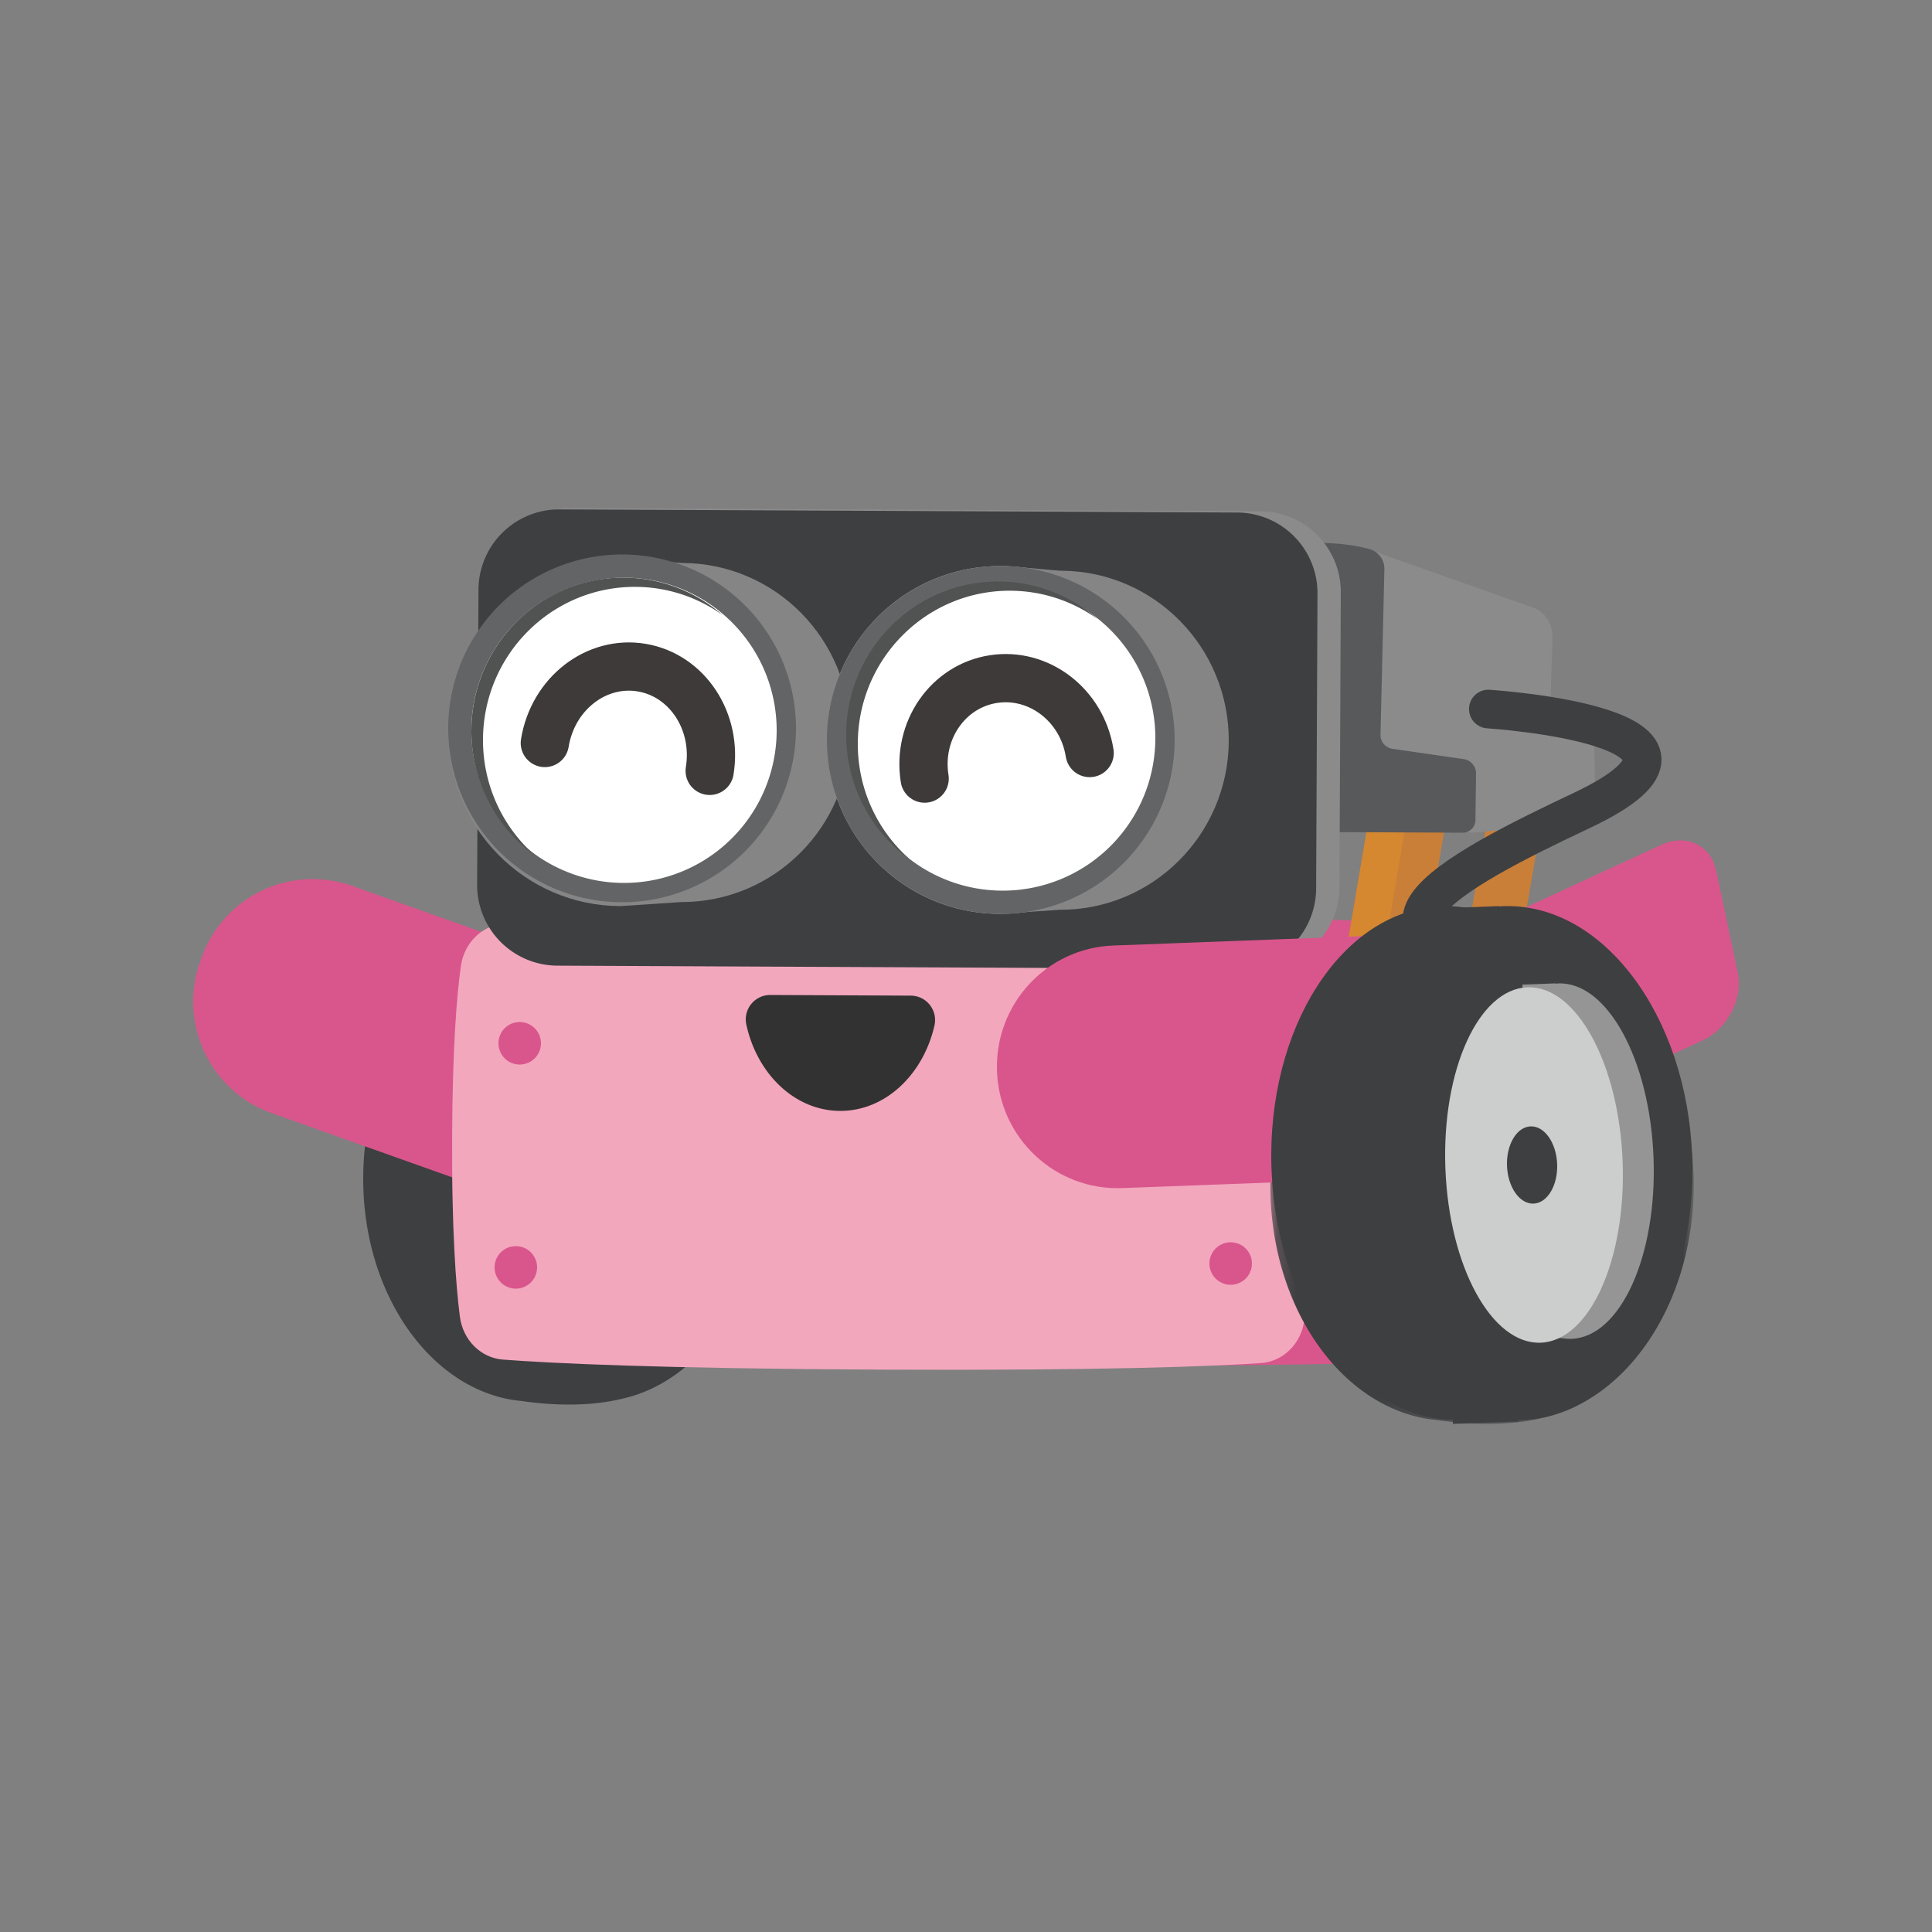 <svg xmlns="http://www.w3.org/2000/svg" xmlns:xlink="http://www.w3.org/1999/xlink" width="100" height="100"><rect width="100%" height="100%" fill="#808080" stroke="none"/><defs><path id="a" d="M22.066 24.8H.155V.132h21.911V24.8z"/></defs><g fill="none" fill-rule="evenodd"><path fill="#C97F38" d="m77.721 49.084-.923-.156c-.504-.085-.858-.473-.79-.866l.517-2.992.518-2.994c.068-.394.531-.644 1.036-.56l.923.156c.504.085.858.473.79.866l-1.035 5.986c-.068.394-.532.644-1.036.56"/><path fill="#3E3F41" d="M39.6 61.04c.024-5.253-2.641-9.696-6.312-11.123a2.524 2.524 0 0 0-.636-.216l-.02-.004a6.916 6.916 0 0 0-1.33-.238c-3.061-.424-5.149.135-5.149.135l-.003.004c-4.152.947-7.324 5.659-7.35 11.347-.026 5.562 2.964 10.219 6.971 11.344v.001l.022.006c.39.108.79.18 1.196.219 1.244.18 3.248.34 5.096-.09l.043-.01c4.213-.883 7.446-5.631 7.472-11.375"/><path fill="#D9568C" d="M78.597 68.17c-.207 1.21-1.375 2.126-2.805 2.201-3.12.165-10.07.383-24.547.317-14.482-.067-21.43-.35-24.547-.543-1.428-.089-2.589-1.014-2.784-2.225-.266-1.653-.535-4.524-.513-9.339.021-4.583.29-7.258.557-8.794.209-1.196 1.36-2.104 2.773-2.191 2.915-.18 9.575-.382 24.621-.257 14.984.125 21.648.363 24.581.534 1.431.083 2.598 1.009 2.795 2.221.252 1.55.491 4.221.47 8.744-.021 4.803-.319 7.676-.601 9.332"/><path fill="#D9568C" d="m30.178 63.347-16.116-5.732c-3.174-1.129-4.835-4.626-3.71-7.81l.082-.23a6.096 6.096 0 0 1 7.788-3.722l16.115 5.732c3.176 1.129 4.836 4.626 3.71 7.81l-.081.231a6.095 6.095 0 0 1-7.788 3.72"/><path fill="#8B8B8B" d="m71.009 28.5 8.481 3.003c.548.26.894.876.867 1.543l-.113 3.567 2.256.989.1 4.94-6.396.558L66.2 41.647 71.009 28.5z"/><path fill="#C97F38" d="m71.846 52.276-1.312-.225c-.717-.123-1.219-.684-1.122-1.254l.735-4.33.735-4.333c.096-.57.756-.933 1.472-.81l1.312.225c.717.122 1.219.684 1.122 1.254l-1.47 8.663c-.096.57-.756.933-1.472.81"/><path fill="#D58830" d="m70.522 52.094-.64-.11c-.348-.06-.554-.57-.459-1.137l.725-4.31.726-4.313c.095-.568.455-.978.804-.918l.64.11c.348.06.554.57.459 1.137l-1.45 8.623c-.096.568-.456.978-.805.918"/><path fill="#58595B" d="M62.728 28.82s4.861-1.303 8.142-.403c.47.129.796.554.785 1.042l-.2 8.568a.722.722 0 0 0 .618.732l3.69.533c.37.054.642.373.637.746l-.031 2.412a.658.658 0 0 1-.661.65L62.6 43.04l.128-14.22z"/><path fill="#F2A7BD" d="M67.509 68.348c-.166 1.21-1.101 2.128-2.244 2.205-2.494.168-8.05.392-19.62.339-11.575-.053-17.128-.33-19.619-.52-1.141-.088-2.068-1.013-2.223-2.224-.211-1.654-.424-4.526-.401-9.343.02-4.586.237-7.262.453-8.799.168-1.197 1.088-2.107 2.218-2.195 2.33-.183 7.653-.391 19.68-.28 11.975.111 17.302.344 19.645.512 1.144.082 2.076 1.007 2.232 2.22.2 1.55.39 4.222.368 8.748-.022 4.805-.262 7.68-.49 9.337"/><path fill="#8B8B8B" d="m65.154 50.1-35.816-.165c-2.286-.01-4.148-1.899-4.138-4.195l.07-15.283c.01-2.297 1.89-4.168 4.176-4.157l35.816.165c2.286.011 4.149 1.899 4.138 4.195l-.07 15.283c-.01 2.297-1.89 4.168-4.176 4.157"/><path fill="#3E3F41" d="m63.941 50.144-35.102-.162a4.174 4.174 0 0 1-4.143-4.18l.07-15.293a4.174 4.174 0 0 1 4.181-4.143l35.103.162a4.174 4.174 0 0 1 4.143 4.18l-.07 15.293a4.174 4.174 0 0 1-4.182 4.143"/><path fill="#868585" d="M35.328 29.14c-.32-.002-2.39-.236-3.152-.24-4.934-.023-8.953 3.988-8.976 8.959-.023 4.97 3.96 9.018 8.895 9.041.135 0 3.108-.21 3.153-.21 4.811.022 8.73-3.889 8.752-8.735.022-4.846-3.86-8.793-8.672-8.815"/><path fill="#636465" d="M41.2 37.741a9 9 0 1 1-18-.082 9 9 0 0 1 18 .082"/><path fill="#FFF" d="M40.2 37.836a7.9 7.9 0 1 1-15.8-.072 7.9 7.9 0 1 1 15.8.073"/><path fill="#515252" d="M25 38.27c.02-4.38 3.555-7.914 7.895-7.894a7.773 7.773 0 0 1 4.505 1.46 7.783 7.783 0 0 0-5.105-1.936c-4.34-.02-7.875 3.514-7.895 7.894a7.941 7.941 0 0 0 3.317 6.506A7.94 7.94 0 0 1 25 38.27"/><path fill="#888" d="M60.8 38.341a9 9 0 1 1-18-.082 9 9 0 0 1 18 .082"/><path fill="#868585" d="M54.928 29.54c-.32-.002-2.39-.236-3.151-.24-4.935-.023-8.954 3.988-8.977 8.959-.022 4.97 3.96 9.018 8.895 9.041.136 0 3.109-.21 3.153-.21 4.811.022 8.73-3.889 8.752-8.735.022-4.846-3.86-8.793-8.672-8.815"/><path fill="#888" d="M60.8 38.341a9 9 0 1 1-18-.082 9 9 0 0 1 18 .082"/><path fill="#636465" d="M60.8 38.341a9 9 0 1 1-18-.082 9 9 0 0 1 18 .082"/><path fill="#FFF" d="M59.8 38.236a7.9 7.9 0 1 1-15.8-.072 7.9 7.9 0 0 1 15.8.072"/><path fill="#515252" d="M44.4 38.47c.02-4.38 3.555-7.914 7.895-7.894a7.77 7.77 0 0 1 4.505 1.46 7.785 7.785 0 0 0-5.106-1.936c-4.34-.02-7.874 3.514-7.894 7.894a7.941 7.941 0 0 0 3.317 6.506 7.94 7.94 0 0 1-2.717-6.03"/><path stroke="#3E3F41" stroke-linecap="round" stroke-linejoin="round" stroke-width="2" d="M77.036 36.7s14.058.895 4.819 5.257c-6.316 2.982-15.133 7.441.51 7.743"/><g transform="translate(65.6 48.9)"><mask id="b" fill="#fff"><use xlink:href="#a"/></mask><path fill="#3E3F41" d="M22.066 12.508c.026-5.537-2.782-10.222-6.65-11.725a2.652 2.652 0 0 0-.669-.228L14.726.55A7.29 7.29 0 0 0 13.324.3C10.1-.149 7.901.441 7.901.441l-.003.004C3.523 1.445.182 6.411.155 12.407c-.027 5.864 3.123 10.774 7.344 11.96v.001l.023.006c.41.113.831.19 1.26.23 1.31.191 3.421.36 5.367-.093l.046-.012c4.438-.93 7.843-5.936 7.871-11.99" mask="url(#b)"/></g><path fill="#3E3F41" d="M86.2 61.322c.02-4.31-1.565-7.953-3.752-9.12a1.253 1.253 0 0 0-.379-.177l-.011-.003a3.13 3.13 0 0 0-.793-.194c-1.825-.345-3.07.116-3.07.116l-.001.004c-2.477.781-4.372 4.65-4.394 9.317-.02 4.564 1.757 8.383 4.144 9.301v.002l.013.004c.233.088.47.147.713.178.741.147 1.936.277 3.038-.078l.026-.01c2.512-.727 4.444-4.627 4.466-9.34"/><path fill="#CDCECC" d="M84.8 61.317c.015-3.322-1.211-6.13-2.905-7.03a.966.966 0 0 0-.302-.139 2.424 2.424 0 0 0-.614-.15c-1.412-.265-2.376.09-2.376.09l-.001.003c-1.918.602-3.385 3.585-3.402 7.182-.016 3.518 1.36 6.462 3.209 7.17l.01.004c.18.068.364.113.552.138.573.113 1.498.213 2.351-.06l.02-.008c1.945-.561 3.441-3.567 3.458-7.2"/><path fill="#8B8B8B" d="M81.947 54.287a.941.941 0 0 0-.288-.136l-.01-.003a2.34 2.34 0 0 0-.602-.15 5.25 5.25 0 0 0-1.647-.06c.111.015.225.032.342.054.206.023.408.073.604.15l.009.003a.944.944 0 0 1 .288.136c1.663.899 2.868 3.708 2.853 7.03-.016 3.633-1.486 6.64-3.396 7.2l-.02.008a3.42 3.42 0 0 1-.594.133c.543.072 1.24.087 1.898-.127l.02-.007c1.91-.562 3.38-3.568 3.396-7.2.015-3.323-1.19-6.132-2.853-7.031"/><path fill="#515252" d="M80 60.504c-.004.884-.41 1.599-.907 1.596-.497-.002-.897-.72-.893-1.604.004-.884.41-1.598.907-1.596.497.002.897.72.893 1.604"/><path fill="#D9568C" d="M28 54.005a1.1 1.1 0 1 1-2.2-.01 1.1 1.1 0 0 1 2.2.01m60.13-.155-14 6.45L72 50.176l13.997-6.45c1.285-.591 2.556.017 2.838 1.359l1.109 5.263c.283 1.342-.53 2.91-1.815 3.501M27.8 65.605a1.1 1.1 0 1 1-2.2-.01 1.1 1.1 0 0 1 2.2.01m37-.2a1.1 1.1 0 1 1-2.2-.01 1.1 1.1 0 0 1 2.2.01"/><path fill="#2381A9" d="M59.4 54.005a1.1 1.1 0 1 1-2.2-.01 1.1 1.1 0 0 1 2.2.01"/><path fill="#323232" d="M39.875 51.5a1.264 1.264 0 0 0-1.246 1.53c.559 2.563 2.514 4.46 4.85 4.47 2.334.01 4.307-1.868 4.89-4.426a1.264 1.264 0 0 0-1.232-1.54l-7.262-.034z"/><path fill="#D9568C" d="m74.988 60.859-16.908.637c-3.448.13-6.347-2.576-6.476-6.043-.129-3.467 2.561-6.382 6.008-6.512l16.908-.637c3.447-.13 6.346 2.576 6.475 6.043.13 3.467-2.56 6.382-6.007 6.512"/><path stroke="#3D3A39" stroke-linecap="round" stroke-linejoin="round" stroke-width="2.497" d="M47.86 40.3c-.394-2.48 1.2-4.786 3.558-5.15 2.359-.366 4.59 1.348 4.982 3.827m-19.667.923c.417-2.552-1.156-4.945-3.513-5.343-2.356-.399-4.604 1.347-5.02 3.9"/><path fill="#3E3F41" d="M69.014 60.546c.276 7.342 4.658 13.14 9.787 12.95 5.128-.191 9.062-6.299 8.785-13.642-.276-7.342-4.658-13.14-9.787-12.95-5.128.191-9.062 6.299-8.785 13.642"/><path fill="#3E3F41" d="M65.814 60.546c.276 7.342 4.658 13.14 9.787 12.95 5.128-.191 9.062-6.299 8.785-13.641-.276-7.343-4.658-13.141-9.787-12.95-5.128.19-9.062 6.298-8.785 13.64"/><path fill="#3E3F41" d="m78.6 73.573-3.398.127L74.2 47.027l3.398-.127z"/><path fill="#959595" d="M76.413 60.272c.19 5.08 2.396 9.122 4.93 9.026 2.533-.095 4.433-4.29 4.244-9.37-.19-5.08-2.396-9.122-4.93-9.026-2.533.095-4.433 4.29-4.244 9.37"/><path fill="#959595" d="m81.2 69.237-1.704.063-.696-18.337 1.704-.063z"/><path fill="#CCCECD" d="M74.813 60.472c.19 5.08 2.396 9.122 4.93 9.026 2.533-.095 4.433-4.29 4.244-9.37-.19-5.08-2.396-9.122-4.93-9.026-2.533.095-4.433 4.29-4.244 9.37"/><path fill="#3E3F41" d="M78.002 60.348c.042 1.104.657 1.978 1.374 1.951.717-.026 1.264-.943 1.222-2.047-.042-1.104-.657-1.978-1.374-1.951-.717.026-1.264.943-1.222 2.047"/></g></svg>